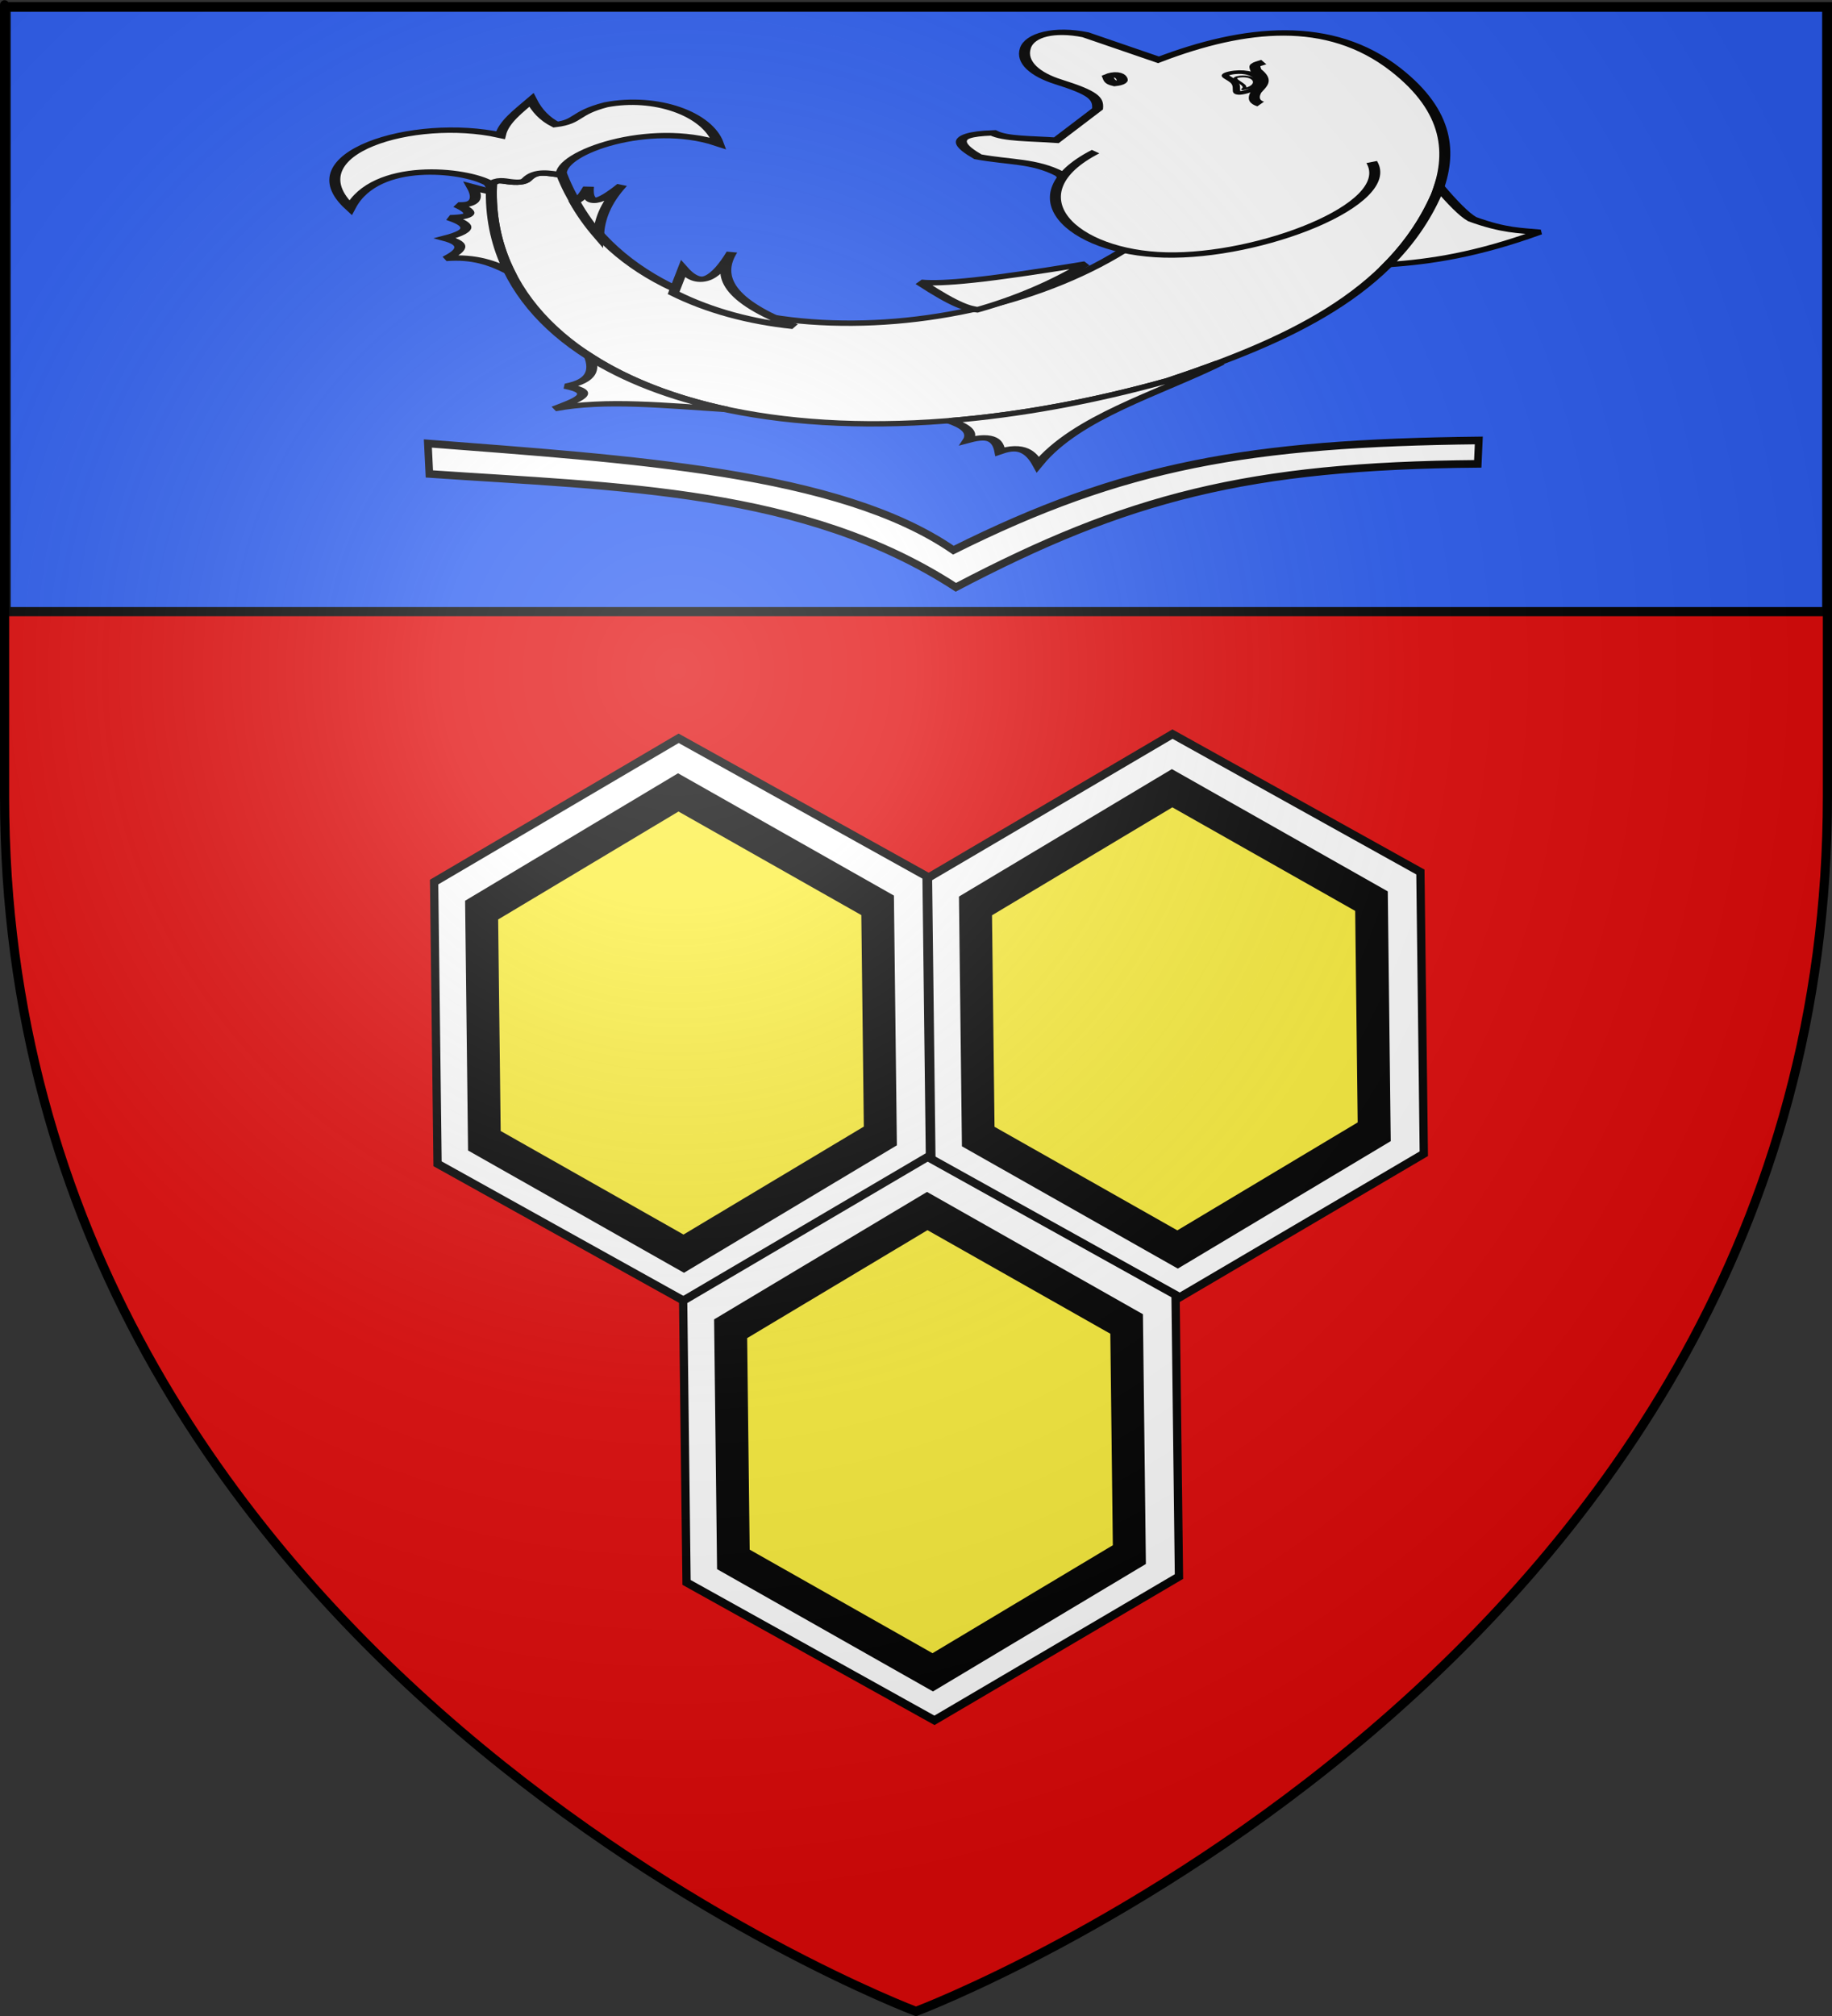 <?xml version="1.0" encoding="UTF-8" standalone="no"?>
<svg
   xmlns:dc="http://purl.org/dc/elements/1.1/"
   xmlns:cc="http://creativecommons.org/ns#"
   xmlns:rdf="http://www.w3.org/1999/02/22-rdf-syntax-ns#"
   xmlns:svg="http://www.w3.org/2000/svg"
   xmlns="http://www.w3.org/2000/svg"
   xmlns:xlink="http://www.w3.org/1999/xlink"
   xmlns:sodipodi="http://sodipodi.sourceforge.net/DTD/sodipodi-0.dtd"
   xmlns:inkscape="http://www.inkscape.org/namespaces/inkscape"
   height="660"
   width="600"
   version="1.0"
   id="svg2"
   sodipodi:version="0.32"
   inkscape:version="0.46"
   sodipodi:docname="prov2.svg"
   sodipodi:docbase="C:\Documents and Settings\Standard\Mes documents\Ouiqui\Blasons"
   inkscape:export-filename="/Users/olivier/Desktop/Blason Rouge/Blason_Vide_3D.png"
   inkscape:export-xdpi="144"
   inkscape:export-ydpi="144"
   inkscape:output_extension="org.inkscape.output.svg.inkscape">
  <rect width="100%" height="100%" fill="#333333" stroke="none"/>
  <sodipodi:namedview
     inkscape:window-height="712"
     inkscape:window-width="1874"
     inkscape:pageshadow="2"
     inkscape:pageopacity="0.0"
     guidetolerance="10.0"
     gridtolerance="10.0"
     objecttolerance="10.0"
     borderopacity="1.0"
     bordercolor="#666666"
     pagecolor="#ffffff"
     id="base"
     showgrid="false"
     height="660px"
     inkscape:zoom="0.79090875"
     inkscape:cx="94.026588"
     inkscape:cy="329.99986"
     inkscape:window-x="299"
     inkscape:window-y="299"
     inkscape:current-layer="layer4"
     showguides="true"
     inkscape:guide-bbox="true" />
  <desc
     id="desc4">Flag of Canton of Valais (Wallis)</desc>
  <defs
     id="defs6">
    <linearGradient
       id="linearGradient2893">
      <stop
         style="stop-color:white;stop-opacity:0.314;"
         offset="0"
         id="stop2895" />
      <stop
         id="stop2897"
         offset="0.19"
         style="stop-color:white;stop-opacity:0.251;" />
      <stop
         style="stop-color:#6b6b6b;stop-opacity:0.125;"
         offset="0.6"
         id="stop2901" />
      <stop
         style="stop-color:black;stop-opacity:0.125;"
         offset="1"
         id="stop2899" />
    </linearGradient>
    <radialGradient
       inkscape:collect="always"
       xlink:href="#linearGradient2893"
       id="radialGradient3163"
       gradientUnits="userSpaceOnUse"
       gradientTransform="matrix(1.353,0,0,1.349,-77.629,-85.747)"
       cx="221.445"
       cy="226.331"
       fx="221.445"
       fy="226.331"
       r="300" />
  </defs>
  <g
     inkscape:groupmode="layer"
     id="layer3"
     inkscape:label="Fond écu"
     style="display:inline"
     sodipodi:insensitive="true">
    <path
       id="path2855"
       style="opacity:1;fill:#e20909;fill-opacity:1;fill-rule:evenodd;stroke:none;stroke-width:1px;stroke-linecap:butt;stroke-linejoin:miter;stroke-opacity:1"
       d="M 300,659.872 C 300,659.872 598.5,547.552 598.5,262.101 C 598.5,-23.351 598.5,3.549 598.5,3.549 L 1.5,3.549 L 1.5,262.101 C 1.5,547.552 300,659.872 300,659.872 z "
       sodipodi:nodetypes="cccccc" />
  </g>
  <g
     inkscape:groupmode="layer"
     id="layer4"
     inkscape:label="Meubles"
     style="display:inline">
    <path
       style="fill:#2b5df2;fill-opacity:1;fill-rule:evenodd;stroke:#000000;stroke-width:3;stroke-linecap:round;stroke-linejoin:round;stroke-miterlimit:4;stroke-dasharray:none;stroke-dashoffset:0;stroke-opacity:1"
       d="M 1.993,2.366 L 598.272,2.366 L 598.272,200.238 L 1.993,200.238 L 1.993,2.366 z"
       id="rect32333"
       sodipodi:nodetypes="ccccc" />
    <g
       style="fill:#ffffff;display:inline"
       id="g1953"
       transform="matrix(0.377,0.529,-1.14,0.252,436.514,-26.784)">
      <g
         id="g27700"
         style="fill:#ffffff">
        <path
           d="M 104.5,112.944 C 94.327,116.959 92.45,123.432 85.595,130.272 C 78.789,132.585 69.701,134.603 74.63,122.249 C 79.322,120.373 82.015,113.973 86.029,107.866 L 74.149,92.115 C 68.574,89.961 65.107,90.329 54.982,97.116 C 48.445,101.498 40.141,102.979 33.085,99.256 C 26.593,95.831 26.037,88.632 33.085,81.998 L 55.105,68.31 C 47.658,41.019 52.972,18.438 88.432,11.178 C 117.319,5.264 140.241,12.114 159.846,23.081 C 207.589,51.377 220.73,86.327 227.69,122.466 C 239.8,237.457 148.722,293.718 42.607,255.773 C 40.726,253.642 42.354,252.401 43.5,251.012 C 45.068,249.112 45.632,247.474 44.393,246.251 C 40.3,242.217 43.841,239.71 46.178,236.729 C 154.438,251.375 190.458,169.595 151.381,108.349 L 104.5,112.944 z"
           style="fill:#ffffff;fill-opacity:1;fill-rule:evenodd;stroke:#000000;stroke-width:3;stroke-linecap:butt;stroke-linejoin:miter;stroke-miterlimit:4;stroke-dasharray:none;stroke-opacity:1"
           id="path1900"
           sodipodi:nodetypes="cccccssccscccssccc" />
        <path
           d="M 58.668,223.631 C 65.498,232.196 66.292,236.372 55.702,232.269 C 58.544,234.278 61.343,236.288 61.974,238.297 C 69.294,238.741 76.243,238.742 82.814,238.362 C 74.767,235.388 66.716,231.272 58.668,223.631 z"
           style="fill:#ffffff;fill-opacity:1;fill-rule:evenodd;stroke:#000000;stroke-width:3;stroke-linecap:butt;stroke-linejoin:miter;stroke-miterlimit:4;stroke-dasharray:none;stroke-opacity:1"
           id="path3692" />
        <path
           d="M 154.541,205.87 C 133.041,217.839 118.567,216.283 107.479,208.171 C 118.76,216.188 123.925,222.422 110.753,223.34 L 122.421,229.87 C 136.288,224.115 147.01,215.814 154.541,205.87 z"
           style="fill:#ffffff;fill-opacity:1;fill-rule:evenodd;stroke:#000000;stroke-width:3;stroke-linecap:butt;stroke-linejoin:miter;stroke-miterlimit:4;stroke-dasharray:none;stroke-opacity:1"
           id="path5464" />
        <path
           d="M 190.874,237.455 C 178.474,248.703 163.511,256.968 146.665,261.958 C 154.092,263.084 159.939,265.503 159.548,273.026 C 166.792,266.061 168.416,272.962 170.26,279.881 C 171.156,265.547 181.812,251.735 190.874,237.455 z"
           style="fill:#ffffff;fill-opacity:1;fill-rule:evenodd;stroke:#000000;stroke-width:3;stroke-linecap:butt;stroke-linejoin:miter;stroke-miterlimit:4;stroke-dasharray:none;stroke-opacity:1"
           id="path6351" />
        <path
           d="M 46.838,257.242 C 45.76,258.224 44.025,259.585 42.009,261.131 C 49.038,261.558 52.24,263.579 49.755,267.97 C 56.103,264.994 58.083,266.382 55.702,272.135 C 61.04,268.745 65.485,267.712 66.106,276.899 C 72.222,272.12 74.925,275.558 77.126,280.173 C 79.267,272.781 85.173,269.484 91.452,266.852 C 77.102,265.542 62.135,262.371 46.838,257.242 z"
           style="fill:#ffffff;fill-opacity:1;fill-rule:evenodd;stroke:#000000;stroke-width:3;stroke-linecap:butt;stroke-linejoin:miter;stroke-miterlimit:4;stroke-dasharray:none;stroke-opacity:1"
           id="path7238" />
        <path
           d="M 155.594,122.524 C 152.551,150.398 149.662,161.426 145.854,166.798 C 163.007,161.932 165.517,159.613 167.327,157.415 C 166.062,145.908 162.154,134.071 155.594,122.524 z"
           style="fill:#ffffff;fill-opacity:1;fill-rule:evenodd;stroke:#000000;stroke-width:3;stroke-linecap:butt;stroke-linejoin:miter;stroke-miterlimit:4;stroke-dasharray:none;stroke-opacity:1"
           id="path8125" />
        <path
           d="M 224.419,106.4 L 224.371,107.599 C 225.64,112.523 226.733,117.476 227.693,122.46 C 230.108,145.396 228.413,165.994 223.317,183.976 C 227.83,181.106 232.156,179.924 236.023,182.874 C 235.426,175.57 240.166,175.605 245.843,176.927 C 244.446,170.32 249.893,169.303 257.155,169.78 C 236.342,151.649 233.58,127.443 224.419,106.4 z"
           style="fill:#ffffff;fill-opacity:1;fill-rule:evenodd;stroke:#000000;stroke-width:3;stroke-linecap:butt;stroke-linejoin:miter;stroke-miterlimit:4;stroke-dasharray:none;stroke-opacity:1"
           id="path9012" />
        <path
           d="M 192.284,4.337 C 189.043,8.716 187.425,12.729 177.407,18.614 C 173.915,19.853 165.963,20.593 156.258,21.142 C 157.466,21.772 158.657,22.425 159.84,23.087 C 172.849,30.797 183.287,39.002 191.733,47.59 C 195.296,36.554 196.988,23.64 192.284,4.337 z"
           style="fill:#ffffff;fill-opacity:1;fill-rule:evenodd;stroke:#000000;stroke-width:3;stroke-linecap:butt;stroke-linejoin:miter;stroke-miterlimit:4;stroke-dasharray:none;stroke-opacity:1"
           id="path9899" />
        <path
           d="M 96.763,100.149 C 109.775,128.525 147.793,124.201 160.251,101.137 C 172.71,78.073 160.45,34.59 134.957,33.465"
           style="fill:#ffffff;fill-opacity:1;fill-rule:evenodd;stroke:#000000;stroke-width:3;stroke-linecap:butt;stroke-linejoin:miter;stroke-miterlimit:4;stroke-dasharray:none;stroke-opacity:1"
           id="path10786"
           sodipodi:nodetypes="czs" />
        <path
           d="M 270.833,185.926 C 270.833,192.264 265.695,186.941 259.357,186.941 C 253.019,186.941 247.881,192.264 247.881,185.926 C 247.881,179.588 253.019,174.45 259.357,174.45 C 265.695,174.45 270.833,179.588 270.833,185.926 L 270.833,185.926 z"
           transform="matrix(0.519,0,0,0.519,-57.968,-43.581)"
           style="fill:#ffffff;fill-opacity:1;fill-rule:nonzero;stroke:#000000;stroke-width:3.857;stroke-linecap:butt;stroke-linejoin:miter;marker:none;marker-start:none;marker-mid:none;marker-end:none;stroke-miterlimit:4;stroke-dasharray:none;stroke-dashoffset:0;stroke-opacity:1;visibility:visible;display:inline;overflow:visible"
           id="path12558"
           sodipodi:nodetypes="cssscc" />
        <path
           d="M 68.766,42.585 C 69.237,45.356 68.827,45.521 72.363,45.993 C 79.553,44.515 81.325,47.551 83.968,49.861 C 87.137,51.933 89.225,51.846 90.812,50.754"
           style="fill:#ffffff;fill-rule:evenodd;stroke:#000000;stroke-width:3;stroke-linecap:butt;stroke-linejoin:miter;stroke-miterlimit:4;stroke-dasharray:none;stroke-opacity:1"
           id="path12560" />
        <path
           d="M 270.259,186.5 C 270.259,190.303 270.855,186.411 267.052,186.411 C 263.25,186.411 256.488,190.303 256.488,186.5 C 256.488,182.697 259.571,179.614 263.374,179.614 C 267.176,179.614 270.259,182.697 270.259,186.5 L 270.259,186.5 z"
           transform="matrix(0.519,0,0,0.519,-59.456,-45.068)"
           style="fill:#ffffff;fill-opacity:1;fill-rule:nonzero;stroke:#000000;stroke-width:1.928;stroke-linecap:butt;stroke-linejoin:miter;marker:none;marker-start:none;marker-mid:none;marker-end:none;stroke-miterlimit:4;stroke-dasharray:none;stroke-dashoffset:0;stroke-opacity:1;visibility:visible;display:inline;overflow:visible"
           id="path14332"
           sodipodi:nodetypes="cssscc" />
        <path
           d="M 58.029,83.87 C 57.334,81.839 58.363,80.619 60.479,80.706 C 62.644,80.794 62.965,81.682 62.664,83.17 C 61.249,84.364 60.187,84.161 58.029,83.87 z"
           style="fill:#ffffff;fill-opacity:1;fill-rule:evenodd;stroke:#000000;stroke-width:3;stroke-linecap:butt;stroke-linejoin:miter;stroke-miterlimit:4;stroke-dasharray:none;stroke-opacity:1"
           id="path16989" />
        <path
           d="M 47.739,192.364 C 30.477,189.756 14.658,199.414 13.811,213.373 C 14.442,222.841 19.687,223.034 18.446,229.368 C 14.259,231.073 8.882,231.593 2.451,231.053 C 6.898,236.285 11.004,241.862 17.603,244.942 C -2.847,263.139 2.617,300.112 38.638,295.017 C 16.162,280.295 31.578,259.959 42.009,256.302 C 42.835,256.348 43.617,256.366 44.359,256.383 C 43.774,256.179 43.193,255.976 42.608,255.767 C 40.727,253.635 42.354,252.407 43.5,251.019 C 45.068,249.119 45.631,247.476 44.391,246.254 C 40.373,242.293 43.709,239.798 46.044,236.887 C 33.785,233.502 27.461,205.443 47.739,192.364 z"
           style="fill:#ffffff;fill-opacity:1;fill-rule:evenodd;stroke:#000000;stroke-width:3;stroke-linecap:butt;stroke-linejoin:miter;stroke-miterlimit:4;stroke-dasharray:none;stroke-opacity:1"
           id="path23207" />
      </g>
    </g>
    <path
       style="fill:#ffffff;fill-opacity:1;fill-rule:evenodd;stroke:#000000;stroke-width:2.5;stroke-linecap:butt;stroke-linejoin:miter;stroke-miterlimit:4;stroke-dasharray:none;stroke-opacity:1"
       d="M 140.133,145.187 L 140.618,155.157 C 202.544,159.413 263.512,160.054 313.05,192.267 C 369.245,162.797 408.686,152.509 483.981,151.854 L 484.325,144.196 C 408.992,145.047 368.165,152.222 312.244,180.116 C 274.891,154.317 205.679,150.315 140.133,145.187 z"
       id="path2656"
       sodipodi:nodetypes="ccccccc" />
    <g
       id="g3478"
       transform="matrix(1.075,0,0,1.084,647.23,119.701)">
      <g
         id="g3470">
        <path
           sodipodi:type="star"
           style="fill:#ffffff;fill-opacity:1;stroke:#000000;stroke-width:2.028;stroke-miterlimit:4;stroke-dasharray:none;stroke-opacity:1;display:inline"
           id="path3468"
           sodipodi:sides="6"
           sodipodi:cx="-572.75885"
           sodipodi:cy="180.8044"
           sodipodi:r1="69.643631"
           sodipodi:r2="60.313152"
           sodipodi:arg1="1.6252878"
           sodipodi:arg2="2.1488866"
           inkscape:flatsided="true"
           inkscape:rounded="-3.469447e-18"
           inkscape:randomized="0"
           d="M -576.552,250.345 L -634.879,212.29 L -631.086,142.749 L -568.966,111.264 L -510.639,149.319 L -514.432,218.859 L -576.552,250.345 z"
           transform="matrix(1.241,-8.1164708e-2,8.2636799e-2,1.219,301.569,-69.264)" />
        <path
           sodipodi:type="star"
           style="fill:#fcef3c;fill-opacity:1;stroke:#000000;stroke-width:10;stroke-miterlimit:4;stroke-dasharray:none;stroke-opacity:1"
           id="path3434"
           sodipodi:sides="6"
           sodipodi:cx="-572.75885"
           sodipodi:cy="180.8044"
           sodipodi:r1="69.643631"
           sodipodi:r2="60.313152"
           sodipodi:arg1="1.6252878"
           sodipodi:arg2="2.1488866"
           inkscape:flatsided="true"
           inkscape:rounded="-3.469447e-18"
           inkscape:randomized="0"
           d="M -576.552,250.345 L -634.879,212.29 L -631.086,142.749 L -568.966,111.264 L -510.639,149.319 L -514.432,218.859 L -576.552,250.345 z"
           transform="matrix(0.998,-6.6423171e-2,6.6423171e-2,0.998,165.001,-19.944)" />
      </g>
      <use
         height="660"
         width="600"
         transform="translate(150.46,-1.264)"
         id="use3474"
         xlink:href="#g3470"
         y="0"
         x="0" />
      <use
         height="660"
         width="600"
         transform="translate(75.862,126.437)"
         id="use3476"
         xlink:href="#g3470"
         y="0"
         x="0" />
    </g>
  </g>
  <g
     inkscape:groupmode="layer"
     id="layer2"
     inkscape:label="Reflet final"
     sodipodi:insensitive="true">
    <path
       sodipodi:nodetypes="cccccc"
       d="M 300,658.5 C 300,658.5 598.5,546.18 598.5,260.728 C 598.5,-24.723 598.5,2.176 598.5,2.176 L 1.5,2.176 L 1.5,260.728 C 1.5,546.18 300,658.5 300,658.5 z"
       style="opacity:1;fill:url(#radialGradient3163);fill-opacity:1;fill-rule:evenodd;stroke:none;stroke-width:1px;stroke-linecap:butt;stroke-linejoin:miter;stroke-opacity:1"
       id="path2875"
       inkscape:export-xdpi="144"
       inkscape:export-ydpi="144" />
  </g>
  <g
     inkscape:groupmode="layer"
     id="layer1"
     inkscape:label="Contour final"
     sodipodi:insensitive="true">
    <path
       sodipodi:nodetypes="cccccc"
       d="M 300,658.5 C 300,658.5 1.5,546.18 1.5,260.728 C 1.5,-24.723 1.5,2.176 1.5,2.176 L 598.5,2.176 L 598.5,260.728 C 598.5,546.18 300,658.5 300,658.5 z"
       style="opacity:1;fill:none;fill-opacity:1;fill-rule:evenodd;stroke:#000000;stroke-width:3;stroke-linecap:butt;stroke-linejoin:miter;stroke-miterlimit:4;stroke-dasharray:none;stroke-opacity:1"
       id="path1411"
       inkscape:export-xdpi="144"
       inkscape:export-ydpi="144" />
  </g>
</svg>
